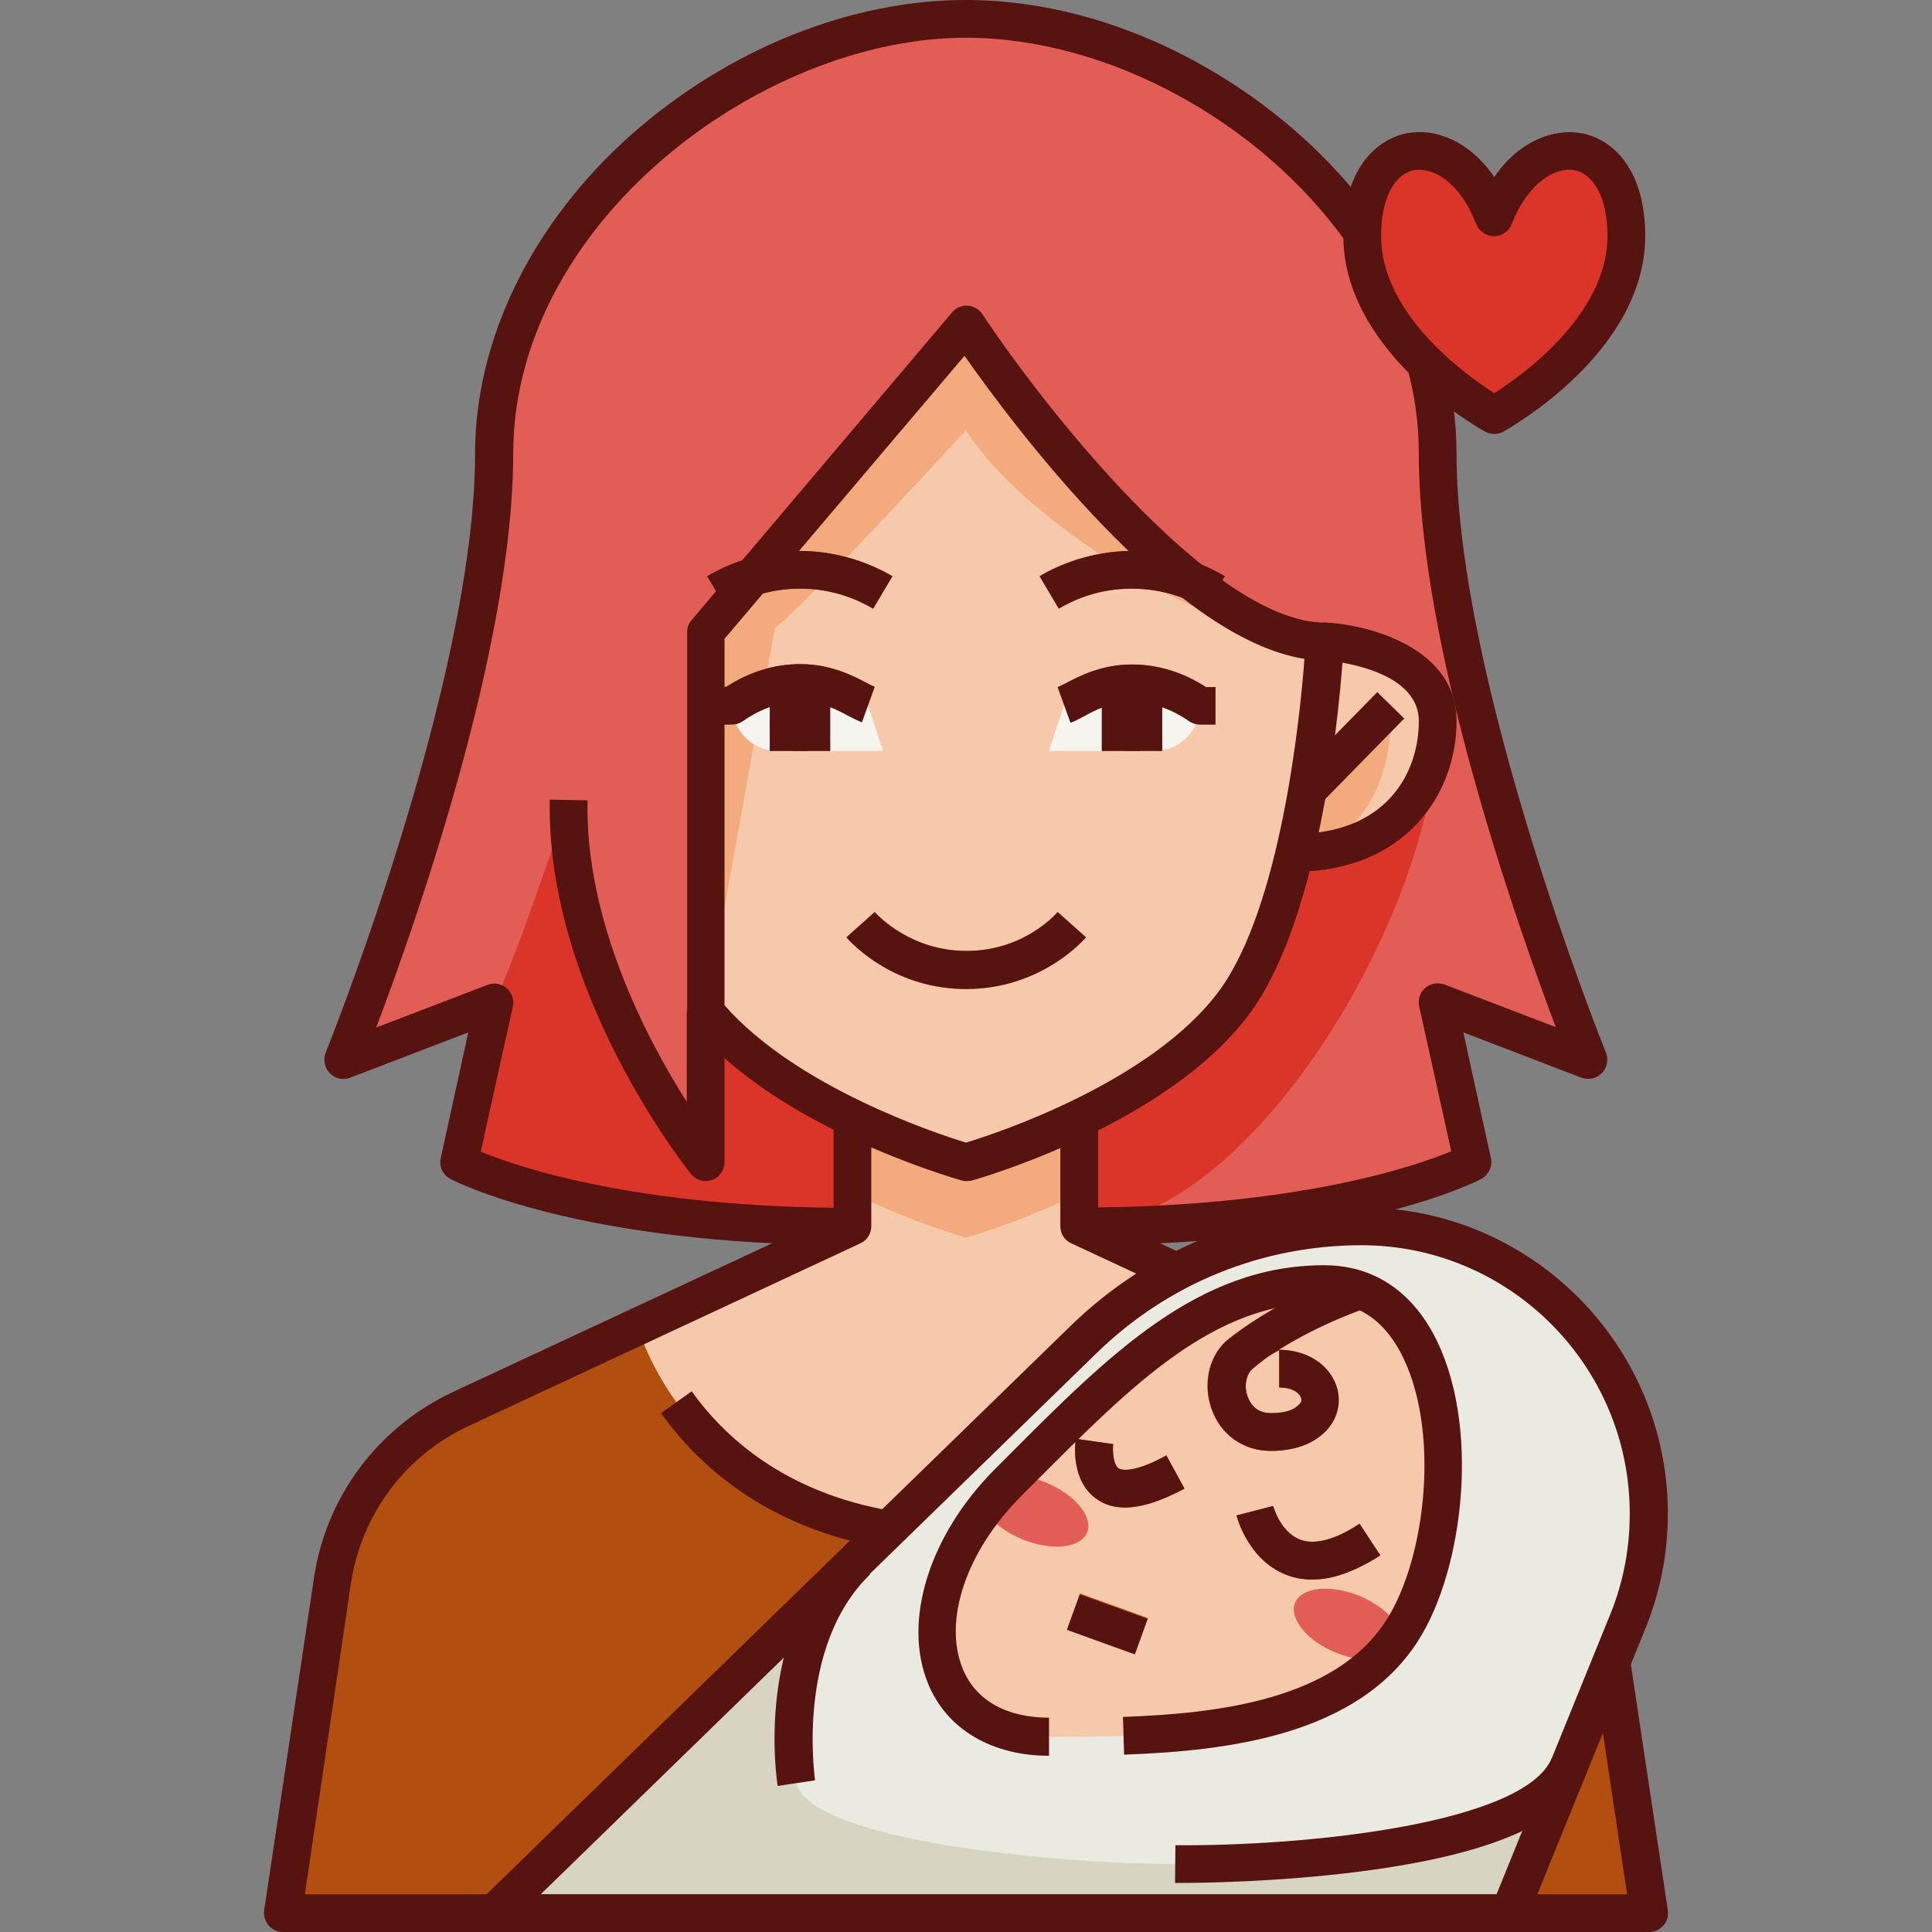<?xml version="1.0" ?><svg id="Layer_1" style="enable-background:new 0 0 512 512;" version="1.1" viewBox="0 0 512 512" xml:space="preserve" xmlns="http://www.w3.org/2000/svg" xmlns:xlink="http://www.w3.org/1999/xlink"><rect x="0" y="0" width="512" height="512" fill="#808080" stroke="none"/><style type="text/css">
	.st0{fill:#E25D55;}
	.st1{fill:#DB3429;}
	.st2{fill:#B24E10;}
	.st3{fill:#F7C9AB;}
	.st4{fill:#F3AB7D;}
	.st5{fill:#EBEAE0;}
	.st6{fill:#D7D5C1;}
	.st7{fill-rule:evenodd;clip-rule:evenodd;fill:#B24E10;}
	.st8{fill:#F5F4EF;}
	.st9{fill:#E96B4E;}
	.st10{fill:#57130F;}
</style><g id="XMLID_1_"><g id="XMLID_4224_"><path class="st0" d="M286,325c72.3,0,104.3-17,104.3-17l-9.3-42.3l40,15.3c0,0-40-98.7-40-160.7S316.3,5,256,5    c-60.3,0-125,53.3-125,115.3S91,281,91,281l40-15.3l-9.3,42.3c0,0,32,17,104.3,17H286L286,325z" id="XMLID_4283_"/><path class="st1" d="M381,191.1L187,268v40c0,0-37.3-46.7-36.3-96c0,0-13.5,41-19.7,53.7l-9.3,42.3    c0,0,32,17,104.3,17h60C331.3,325,381,241,381,191.1" id="XMLID_4282_"/><path class="st2" d="M286,287h-60v38l-103.8,48.4c-18.2,8.5-31,25.6-34,45.5L75,507h362l-13.2-88.1    c-3-19.9-15.7-37-34-45.5L286,325V287L286,287z" id="XMLID_4281_"/><path class="st3" d="M343,351.6c0,0-15,55.4-87,55.4s-87-55.4-87-55.4l57-26.6v-38h60v38L343,351.6L343,351.6z" id="XMLID_4280_"/><path class="st4" d="M286,316.3V287h-60v29.3c16.2,7.8,30,11.7,30,11.7S269.8,324.1,286,316.3" id="XMLID_4279_"/><path class="st3" d="M343,226c25.5,0,38-16.8,38-34.9S354.9,170,351,170L343,226L343,226z" id="XMLID_4278_"/><path class="st4" d="M345.2,210.8l23.3-23.8c0,0,3.1,34.1-25.5,39L345.2,210.8L345.2,210.8z" id="XMLID_4277_"/><path class="st3" d="M187,167.5v100.7c22,26.6,69,39.8,69,39.8s50-14,71-42.3c20.6-27.8,24-95.7,24-95.7    c-39.7,0-95-84-95-84L187,167.5L187,167.5z" id="XMLID_4276_"/><path class="st4" d="M256,114c13.7,22.5,62.6,54.7,93.1,55.9C309.6,167.4,256,86,256,86l-69,81.5v100.7    l18.3-101.6C216,157.7,256,114,256,114" id="XMLID_4275_"/><path class="st5" d="M131,507l156.3-152.1c19.7-19.2,46.1-29.9,73.6-29.9c42,0,76.1,34.1,76.1,76.1    c0,9.8-1.9,19.6-5.6,28.7L400,507H131L131,507z" id="XMLID_4274_"/><path class="st6" d="M416,467.8L400,507H131l95.8-93.3C205,435.2,211,472.5,211,472.5c4,15.5,70,21.5,100.5,21.5    C311.5,494,404.8,494.9,416,467.8" id="XMLID_4273_"/><path class="st3" d="M350.9,340.3c37.2,0,37.9,65.3,20.6,92s-57.8,28-93.4,28s-39.2-39-11-67.3    C295.4,364.7,318.3,340.3,350.9,340.3" id="XMLID_4272_"/><path class="st2" d="M298.2,399.5c-2.9,0-5.4-0.7-7.5-2.2c-7-4.8-5.8-14.8-5.6-16l9.9,1.4l-5-0.7l5,0.7    c-0.2,1.7,0,5.4,1.4,6.4c1.3,0.9,5.5,0.6,12.7-3.4l4.8,8.8C307.7,397.8,302.5,399.5,298.2,399.5" id="XMLID_4271_"/><path class="st2" d="M347.8,418.6c-2.4,0-4.8-0.4-7-1.3c-10-3.9-13-15.2-13.1-15.7l9.7-2.5    c0,0.1,1.9,6.9,7.1,8.9c4.9,1.9,11.3-1.2,15.8-4.2l5.5,8.4C359.2,416.4,353.2,418.6,347.8,418.6" id="XMLID_4270_"/><polygon class="st7" id="XMLID_4269_" points="286.2,422.3 304.2,428.8 300.8,438.2 282.8,431.7 286.2,422.3   "/><path class="st1" d="M339,357.8c-3,1.5-4.8,3.1-7,4.9c-1.7,1.4-2.4,4.5-1.4,7.3c0.6,1.7,2.1,4.5,6.2,4.5    c4,0,6-1,6.8-1.7c0.5-0.4,1.3-1,1.3-1.8c0-1.4-1.9-3.3-5.9-3.3V357.8L339,357.8z M336.7,384.5c-7.3,0-13.3-4.3-15.7-11.2    c-2.4-6.9-0.5-14.5,4.6-18.5c14.8-11.6,32.5-17.4,33.2-17.6l3.1,9.5c-0.1,0-11.6,3.8-23.1,11c10.3,0.1,15.9,6.9,15.9,13.3    c0,3.8-1.9,7.4-5.2,9.8C346.4,383.2,342,384.5,336.7,384.5" id="XMLID_4266_"/><path class="st1" d="M396,57.6c-9.7-24.9-35-23.4-35,4.9c0,28.3,35,47.5,35,47.5s35-19.2,35-47.5    C431,34.2,405.7,32.6,396,57.6" id="XMLID_4265_"/><path class="st8" d="M194,187c2.7-1.9,9.2-5.9,18-6c9-0.1,15.3,4.8,18,5.8l4,12.2h-28    C199.4,199,194,193.6,194,187" id="XMLID_4264_"/><path class="st8" d="M318,187c-2.7-1.9-9.2-5.9-18-6c-9-0.1-15.3,4.8-18,5.8l-4,12.2h28    C312.6,199,318,193.6,318,187" id="XMLID_4263_"/><path class="st9" d="M256,262.1c-18.6,0-29.7-11.4-31.7-13.7l7.5-6.7c1,1.1,9.7,10.3,24.3,10.3    c0.1,0,0.2,0,0.3,0c14.1-0.1,22.4-8.6,23.9-10.3l7.5,6.7c-2,2.3-13,13.5-31.3,13.7C256.3,262.1,256.1,262.1,256,262.1" id="XMLID_4262_"/><path class="st2" d="M192.5,161.3l-5.1-8.6c5.2-3.1,13.6-6.7,24.5-6.7c0.1,0,0.2,0,0.3,0    c10.8,0.1,19.1,3.7,24.3,6.7l-5.1,8.6c-4.1-2.4-10.7-5.3-19.2-5.3C203.4,155.9,196.7,158.9,192.5,161.3" id="XMLID_4261_"/><polygon class="st7" id="XMLID_4260_" points="204,181 214,181 214,199 204,199 204,181   "/><polygon class="st7" id="XMLID_4259_" points="210,181 220,181 220,199 210,199 210,181   "/><path class="st2" d="M194,192h-4v-10h2.5c6-3.9,12.7-6,19.5-6c8.2,0,14.2,3.2,17.9,5.1c0.7,0.4,1.6,0.8,1.9,0.9    l-3.4,9.4c-1-0.4-2-0.9-3.2-1.5c-3.1-1.7-7.4-4-12.9-4c0,0-0.1,0-0.1,0c-5.2,0-10.5,1.8-15.2,5.1C196,191.7,195,192,194,192" id="XMLID_4258_"/><path class="st2" d="M319.5,161.3c-4.1-2.4-11-5.4-19.7-5.3c-8.5,0-15.2,2.9-19.2,5.3l-5.1-8.6    c5.1-3,13.5-6.6,24.3-6.7c11-0.1,19.6,3.6,24.8,6.7L319.5,161.3L319.5,161.3z" id="XMLID_4257_"/><polygon class="st7" id="XMLID_4256_" points="298,181 308,181 308,199 298,199 298,181   "/><polygon class="st7" id="XMLID_4255_" points="292,181 302,181 302,199 292,199 292,181   "/><path class="st2" d="M322,192h-4c-1,0-2-0.3-2.9-0.9c-4.7-3.3-9.9-5.1-15.2-5.1h-0.1c-5.6,0-9.8,2.3-12.9,4    c-1.2,0.6-2.2,1.2-3.2,1.5l-3.4-9.4c0.3-0.1,1.2-0.6,1.9-0.9c3.6-1.9,9.7-5.2,17.9-5.1c6.8,0,13.5,2.1,19.5,6h2.5V192L322,192z" id="XMLID_4254_"/><path class="st0" d="M371.1,436.1c-1.7,4.2-9.3,5-17,1.9c-7.7-3.1-12.5-9-10.9-13.2c1.7-4.2,9.3-5,17-1.9    C367.9,426.1,372.8,432,371.1,436.1" id="XMLID_4253_"/><path class="st0" d="M288.1,406.1c-1.7,4.2-9.3,5-17,1.9c-7.7-3.1-12.5-9-10.9-13.2c1.7-4.2,9.3-5,17-1.9    C284.9,396.1,289.8,402,288.1,406.1" id="XMLID_4252_"/></g><g id="XMLID_4924_"><g id="XMLID_642_"><path class="st10" d="M343,231v-10c24.4,0,33-16.1,33-29.9c0-14.4-24.8-16.1-25-16.1v-10c6.9,0,35,4.6,35,26.1     C386,210.3,372.5,231,343,231z" id="XMLID_4674_"/></g><g id="XMLID_2532_"><path class="st10" d="M310.1,341.7l-26.2-12.2c-1.8-0.8-2.9-2.6-2.9-4.5v-28.7h10v25.5l23.3,10.9L310.1,341.7z" id="XMLID_4673_"/></g><g id="XMLID_490_"><path class="st10" d="M437,512H75c-1.5,0-2.8-0.6-3.8-1.7c-0.9-1.1-1.4-2.6-1.2-4l13.2-88.1     c3.2-21.6,17-40,36.8-49.3l100.9-47v-25.5h10V325c0,1.9-1.1,3.7-2.9,4.5l-103.8,48.4c-16.8,7.8-28.4,23.4-31.2,41.7L80.8,502     h350.4l-9.1-60.7l9.9-1.5l10,66.5c0.2,1.4-0.2,2.9-1.2,4C439.8,511.4,438.5,512,437,512z" id="XMLID_4672_"/></g><g id="XMLID_1001_"><path class="st10" d="M256,313c-0.5,0-0.9-0.1-1.3-0.2c-2-0.6-48.8-13.9-71.5-41.4c-0.7-0.9-1.1-2-1.1-3.2     V167.5c0-1.2,0.4-2.3,1.2-3.2l69-81.5c1-1.2,2.5-1.9,4.1-1.8c1.6,0.1,3,0.9,3.9,2.2c15,22.7,60.5,81.7,90.8,81.8     c1.4,0,2.7,0.6,3.6,1.6c0.9,1,1.4,2.3,1.4,3.7c-0.1,2.8-3.7,69.7-25,98.4c-21.8,29.4-71.6,43.6-73.7,44.2     C256.9,312.9,256.5,313,256,313z M192,266.4c19.1,21.8,56.4,34.1,64,36.4c8-2.4,49.1-16,67-40.1c16.4-22.1,21.5-72.4,22.7-88.1     c-35.2-5.5-77.3-62.1-90.1-80.3L192,169.3V266.4z" id="XMLID_4392_"/></g><g id="XMLID_650_"><rect class="st10" height="31.6" id="XMLID_3832_" transform="matrix(0.714 0.7 -0.7 0.714 241.129 -193.569)" width="10" x="352.4" y="182.5"/></g><g id="XMLID_638_"><path class="st10" d="M256,262.1c-18.6,0-29.7-11.4-31.7-13.7l7.5-6.7c1,1.1,9.7,10.3,24.3,10.3     c0.1,0,0.2,0,0.3,0c14.1-0.1,22.4-8.6,23.9-10.3l7.5,6.7c-2,2.3-13,13.5-31.3,13.7C256.3,262.1,256.1,262.1,256,262.1z" id="XMLID_3831_"/></g><g id="XMLID_635_"><path class="st10" d="M192.5,161.3l-5.1-8.6c5.2-3.1,13.8-6.7,24.8-6.7c10.8,0.1,19.1,3.7,24.3,6.7l-5.1,8.6     c-4.1-2.4-10.7-5.3-19.2-5.3c-0.1,0-0.2,0-0.2,0C203.4,156,196.7,158.9,192.5,161.3z" id="XMLID_3830_"/></g><g id="XMLID_634_"><rect class="st10" height="18" id="XMLID_3829_" width="10" x="204" y="181"/></g><g id="XMLID_633_"><rect class="st10" height="18" id="XMLID_3828_" width="10" x="210" y="181"/></g><g id="XMLID_632_"><path class="st10" d="M194,192h-4v-10h2.5c6-3.9,12.7-6,19.5-6c0.1,0,0.1,0,0.2,0c8.1,0,14.1,3.2,17.7,5.1     c0.7,0.4,1.6,0.8,1.9,0.9l-3.4,9.4c-1-0.4-2-0.9-3.2-1.5c-3.1-1.7-7.4-4-12.9-4c0,0-0.1,0-0.1,0c-5.2,0-10.5,1.8-15.2,5.1     C196,191.7,195,192,194,192z" id="XMLID_3827_"/></g><g id="XMLID_556_"><path class="st10" d="M319.5,161.3c-4.2-2.4-10.9-5.3-19.7-5.3c-8.6,0-15.2,2.9-19.2,5.3l-5.1-8.6     c5.1-3,13.5-6.6,24.3-6.7c11,0,19.6,3.6,24.8,6.7L319.5,161.3z" id="XMLID_3826_"/></g><g id="XMLID_555_"><rect class="st10" height="18" id="XMLID_3825_" width="10" x="298" y="181"/></g><g id="XMLID_551_"><rect class="st10" height="18" id="XMLID_3824_" width="10" x="292" y="181"/></g><g id="XMLID_492_"><path class="st10" d="M322,192h-4c-1,0-2-0.3-2.9-0.9c-4.7-3.3-9.9-5.1-15.2-5.1c0,0-0.1,0-0.1,0     c-5.6,0-9.8,2.3-12.9,4c-1.2,0.6-2.2,1.2-3.2,1.5l-3.4-9.4c0.3-0.1,1.2-0.6,1.9-0.9c3.6-1.9,9.6-5.1,17.7-5.1c0.1,0,0.1,0,0.2,0     c6.8,0,13.5,2.1,19.5,6h2.5V192z" id="XMLID_3823_"/></g><g id="XMLID_792_"><path class="st10" d="M400,512H131c-2,0-3.9-1.2-4.6-3.1c-0.8-1.9-0.3-4,1.1-5.5l156.3-152.1     c20.8-20.2,48.1-31.3,77.1-31.3c44.7,0,81.1,36.4,81.1,81.1c0,10.5-2,20.8-6,30.6l-31.4,77.2C403.9,510.8,402,512,400,512z      M143.3,502h253.3l30.1-74.1c3.5-8.5,5.2-17.6,5.2-26.8c0-39.2-31.9-71.1-71.1-71.1c-26.3,0-51.2,10.1-70.1,28.5L143.3,502z" id="XMLID_3820_"/></g><g id="XMLID_2530_"><path class="st10" d="M278,465.3c-15,0-27-6.9-32-19c-6.9-16.6,0.2-39.4,17.6-56.9l3.2-3.2     c27.2-27.3,50.7-50.9,84.1-50.9c12.5,0,22.5,6.3,28.9,18.1c12.7,23.4,8.3,62.4-4.1,81.6c-16,24.8-50,29-77.8,30l-0.3-10     c25.4-0.9,56.2-4.6,69.7-25.5c10.7-16.5,14.6-51.3,3.7-71.4c-4.7-8.6-11.4-12.9-20.1-12.9c-29.2,0-50.3,21.2-77,48l-3.2,3.2     c-14.6,14.6-20.9,33.1-15.5,46c3.5,8.4,11.8,12.8,22.8,12.8V465.3z" id="XMLID_3819_"/></g><g id="XMLID_811_"><path class="st10" d="M298.2,399.5c-2.9,0-5.4-0.7-7.5-2.2c-7-4.8-5.8-14.8-5.6-16l9.9,1.4l-5-0.7l5,0.7     c-0.2,1.7,0,5.4,1.4,6.4c1.3,0.9,5.5,0.6,12.7-3.4l4.8,8.8C307.7,397.8,302.5,399.5,298.2,399.5z" id="XMLID_3818_"/></g><g id="XMLID_812_"><path class="st10" d="M347.8,418.6c-2.5,0-4.8-0.4-7-1.3c-10-3.9-13-15.2-13.1-15.7l9.7-2.5     c0,0.1,1.9,6.9,7.1,8.9c4.9,1.9,11.3-1.2,15.8-4.2l5.5,8.4C359.2,416.4,353.2,418.6,347.8,418.6z" id="XMLID_3817_"/></g><g id="XMLID_814_"><rect class="st10" height="10" id="XMLID_3816_" transform="matrix(0.941 0.34 -0.34 0.941 163.579 -74.109)" width="19.1" x="283.9" y="425.2"/></g><g id="XMLID_813_"><path class="st10" d="M336.8,384.5c-7.3,0-13.3-4.3-15.7-11.2c-2.4-6.9-0.5-14.5,4.6-18.5     c14.8-11.6,32.5-17.4,33.2-17.6l3.1,9.5c-0.1,0-11.6,3.8-23.1,11c10.3,0.1,15.9,6.9,15.9,13.3c0,3.8-1.9,7.4-5.2,9.8     C346.4,383.2,342,384.5,336.8,384.5z M339,357.8c-3,1.5-4.8,3.1-7,4.9c-1.7,1.4-2.4,4.5-1.4,7.3c0.6,1.7,2.1,4.5,6.2,4.5     c4,0,6-1,6.8-1.7c0.5-0.4,1.3-1,1.3-1.8c0-1.4-1.9-3.3-5.9-3.3V357.8z" id="XMLID_3813_"/></g><g id="XMLID_844_"><path class="st10" d="M206.1,473.3c-0.3-1.6-6.1-40.3,17.5-63.3l7,7.2c-19.9,19.3-14.6,54.2-14.6,54.6     L206.1,473.3z" id="XMLID_3812_"/></g><g id="XMLID_491_"><path class="st10" d="M234.6,410.3c-31.8-5.4-49.9-22.4-59.4-35.8l8.1-5.8c8.4,11.8,24.5,26.9,53,31.7     L234.6,410.3z" id="XMLID_3811_"/></g><g id="XMLID_2531_"><path class="st10" d="M226,330c-72.7,0-105.3-16.9-106.7-17.6c-2-1.1-3-3.3-2.5-5.5l7.3-33.3l-31.3,12     c-1.9,0.7-4,0.3-5.4-1.2c-1.4-1.4-1.8-3.5-1.1-5.4c0.4-1,39.6-98.5,39.6-158.8c0-30.3,15.1-61.2,41.6-84.7     C193.1,13,225.3,0,256,0c20.1,0,41.2,5.6,60.8,16.3c19.3,10.5,36,25.1,48.2,42.3l-8.1,5.8C333.8,31.9,293.2,10,256,10     c-54.4,0-120,49.2-120,110.3c0,50.9-25.9,124.6-36.3,152l29.5-11.3c1.7-0.7,3.7-0.3,5.1,0.9s2,3.1,1.6,4.9l-8.5,38.4     c9.9,4.1,41.5,14.9,98.6,14.9V330z" id="XMLID_3792_"/></g><g id="XMLID_901_"><path class="st10" d="M286,330v-10c57,0,88.7-10.8,98.6-14.9l-8.5-38.4c-0.4-1.8,0.2-3.7,1.6-4.9     c1.4-1.2,3.3-1.5,5.1-0.9l29.5,11.3c-10.3-27.3-36.3-101-36.3-152c0-7.6-1-15.3-3.1-22.9l9.6-2.6c2.3,8.4,3.5,17,3.5,25.5     c0,60.3,39.2,157.8,39.6,158.8c0.7,1.8,0.3,4-1.1,5.4s-3.5,1.9-5.4,1.2l-31.3-12l7.3,33.3c0.5,2.2-0.6,4.4-2.5,5.5     C391.3,313.1,358.7,330,286,330z" id="XMLID_3791_"/></g><g id="XMLID_995_"><path class="st10" d="M396,115c-0.8,0-1.7-0.2-2.4-0.6c-1.5-0.8-37.6-21-37.6-51.9c0-17.7,8.7-25.6,16.9-27.2     c7.3-1.4,16.4,1.9,23.1,11.6c6.7-9.7,15.8-12.9,23.1-11.6c8.2,1.5,16.9,9.5,16.9,27.2c0,30.9-36.1,51-37.6,51.9     C397.7,114.8,396.8,115,396,115z M376.2,45c-0.5,0-1,0-1.4,0.1c-5.4,1-8.8,7.7-8.8,17.4c0,20.9,22.5,36.9,30,41.7     c7.5-4.8,30-20.8,30-41.7c0-9.7-3.4-16.3-8.8-17.4c-4.9-0.9-12.2,3.1-16.6,14.3c-0.7,1.9-2.6,3.2-4.7,3.2s-3.9-1.3-4.7-3.2     C387.4,49.3,381,45,376.2,45z" id="XMLID_3655_"/></g><g id="XMLID_640_"><path class="st10" d="M187,313c-1.5,0-2.9-0.7-3.9-1.9c-1.6-2-38.5-48.7-37.4-99.2l10,0.2     C155,244,171.3,275.2,182,292v-24h10v40c0,2.1-1.3,4-3.3,4.7C188.1,312.9,187.6,313,187,313z" id="XMLID_3610_"/></g><g id="XMLID_1017_"><path class="st10" d="M312.6,499c-0.7,0-1.1,0-1.2,0l0.1-10c34.8,0.3,92.7-5.7,99.8-23.2l9.3,3.8     c-5.4,13.2-25.1,21.9-60.4,26.4C338.3,498.8,317.8,499,312.6,499z" id="XMLID_3002_"/></g></g></g></svg>